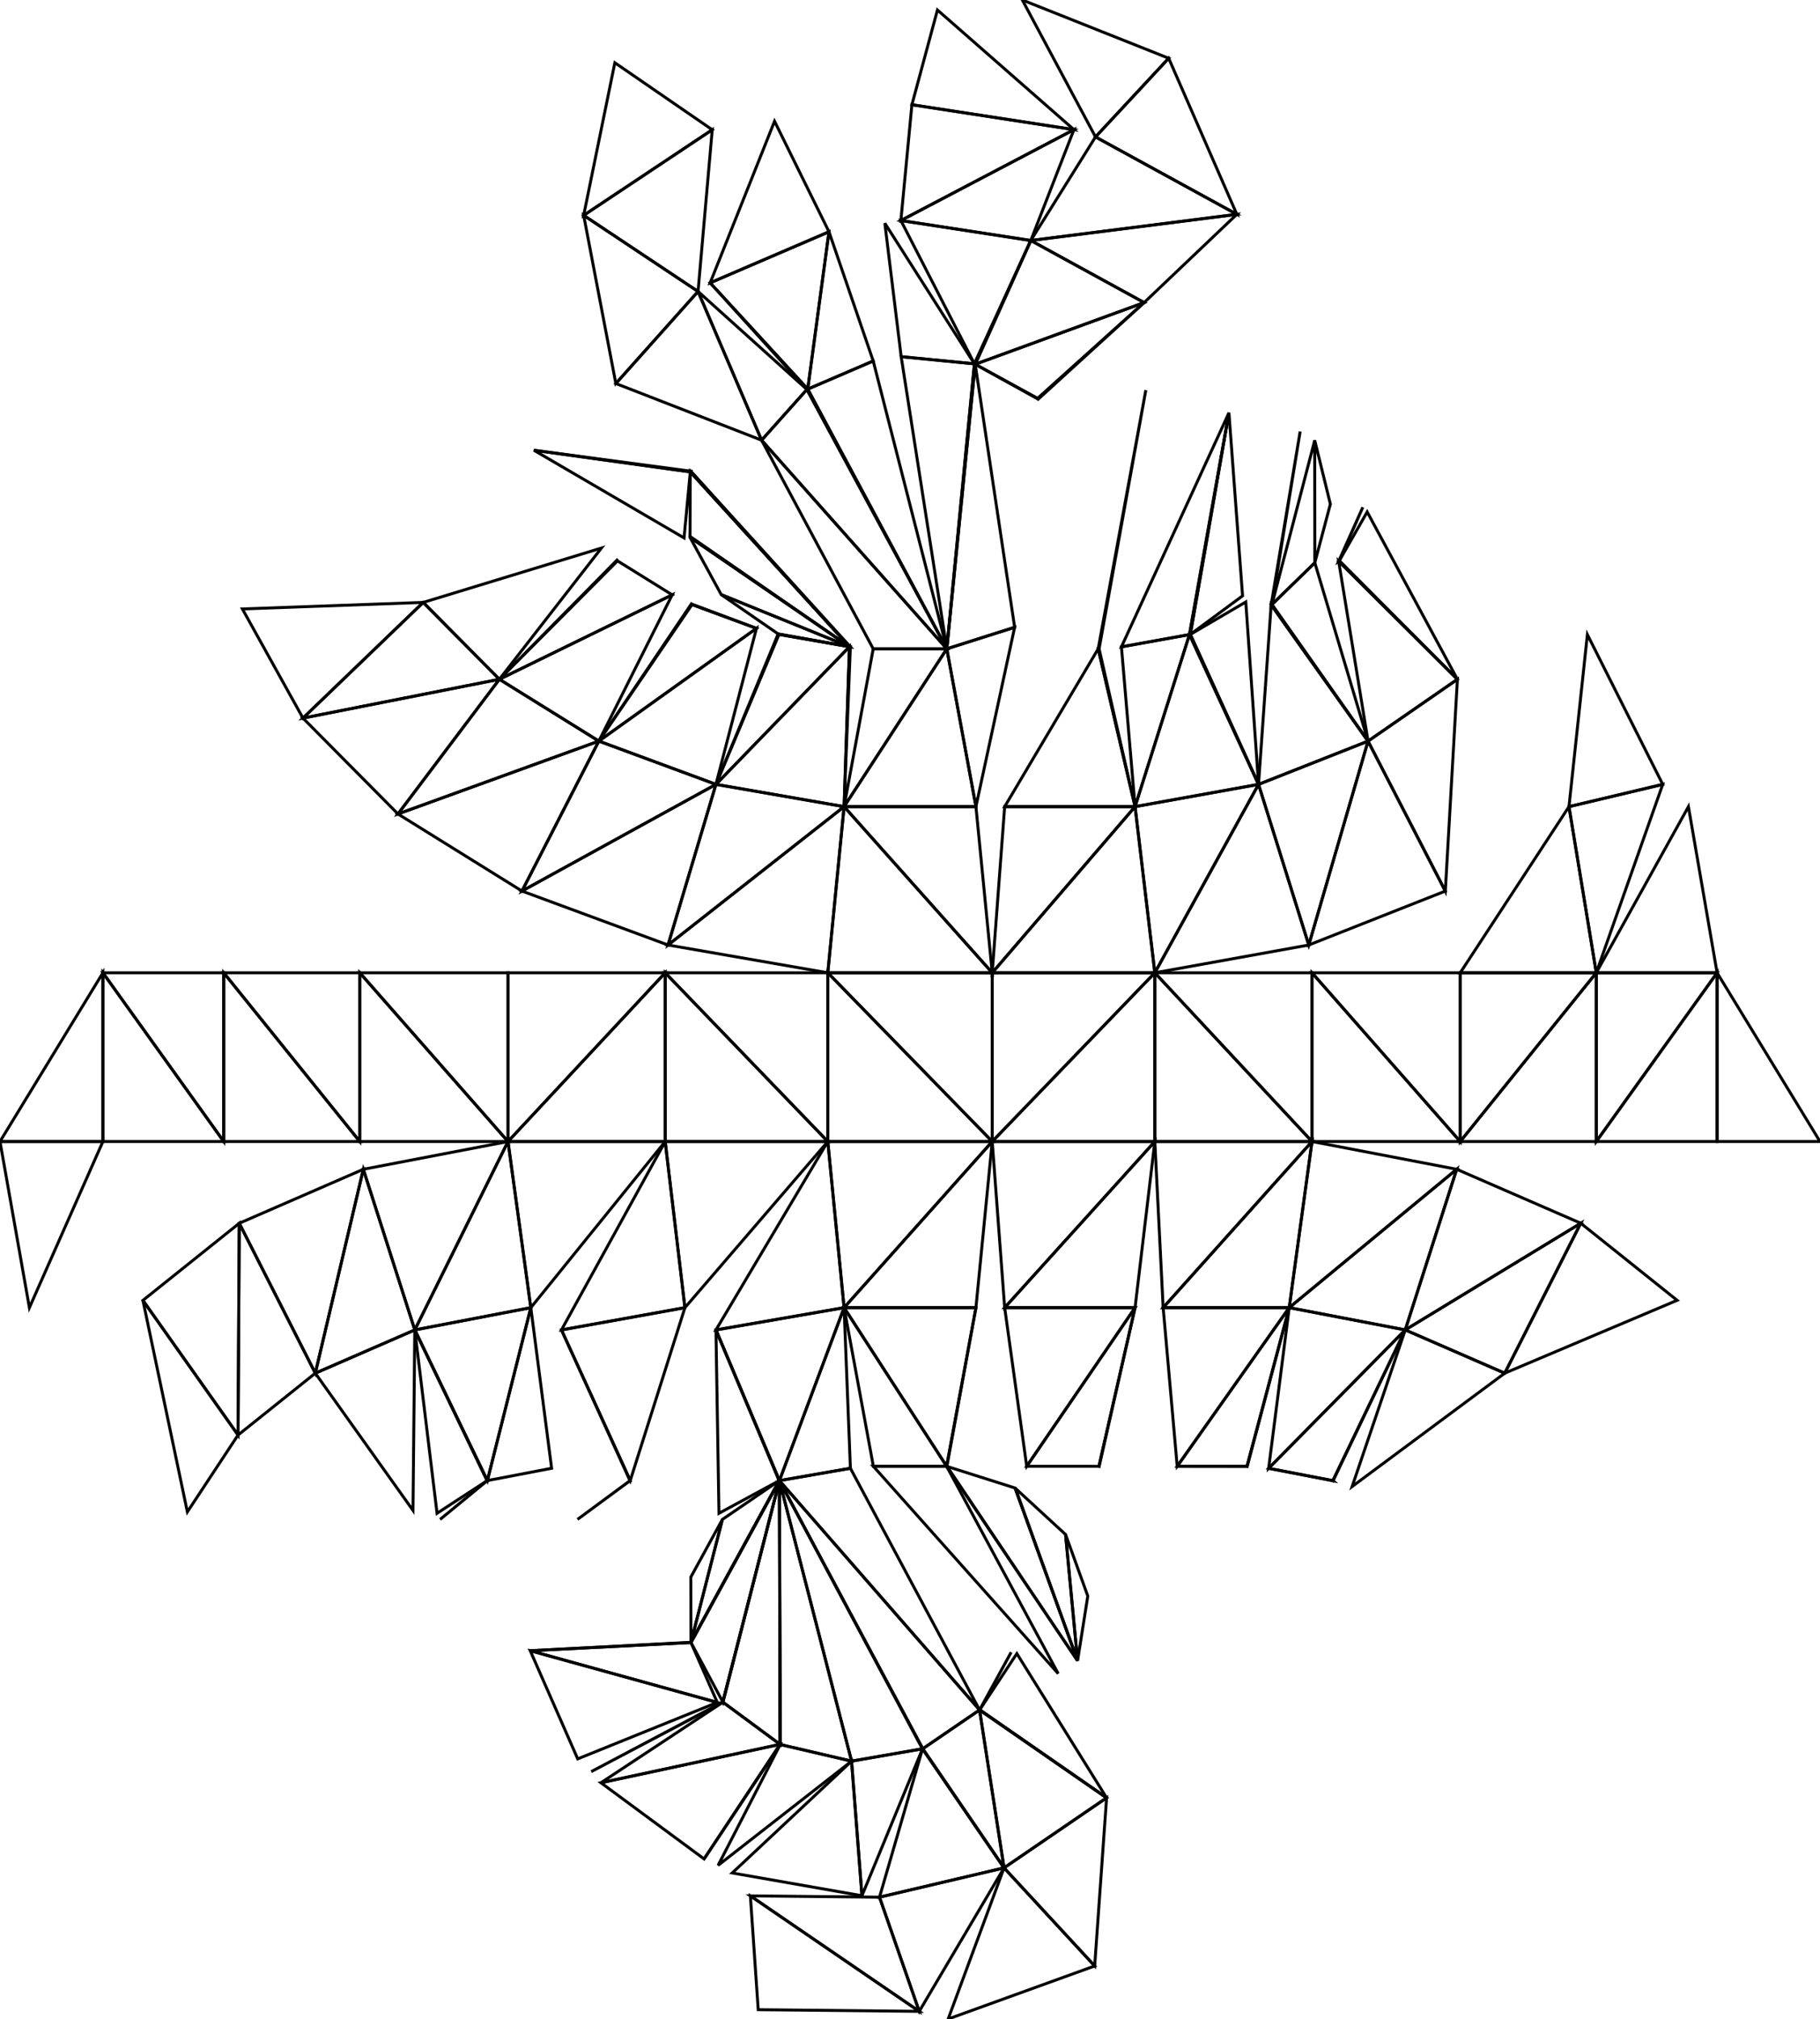 <svg width="619.081" height="686.44" viewBox="-151.359 -330.735 619.081 686.44" xmlns="http://www.w3.org/2000/svg">
<polygon points="130.22 0 186.15 0 186.15 57.37 " stroke="black" stroke-width="1" fill="transparent"/>
<polygon points="130.22 0 135.76 -56.487 186.15 0 " stroke="black" stroke-width="1" fill="transparent"/>
<polygon points="75.876 -9.442 135.76 -56.487 130.22 -4.36965e-08 " stroke="black" stroke-width="1" fill="transparent"/>
<polygon points="75.876 -9.442 92.171 -64.058 135.76 -56.487 " stroke="black" stroke-width="1" fill="transparent"/>
<polygon points="26.192 -27.787 92.171 -64.058 75.876 -9.442 " stroke="black" stroke-width="1" fill="transparent"/>
<polygon points="52.336 -78.77 92.171 -64.058 26.192 -27.787 " stroke="black" stroke-width="1" fill="transparent"/>
<polygon points="52.336 -78.77 105.951 -117.101 92.171 -64.058 " stroke="black" stroke-width="1" fill="transparent"/>
<polygon points="105.951 -117.101 52.336 -78.77 83.997 -125.206 " stroke="black" stroke-width="1" fill="transparent"/>
<polygon points="83.997 -125.206 52.336 -78.77 83.787 -125.386 " stroke="black" stroke-width="1" fill="transparent"/>
<polygon points="83.997 -125.206 83.805 -125.41 105.951 -117.101 " stroke="black" stroke-width="1" fill="transparent"/>
<polygon points="-15.991 -53.993 52.336 -78.77 26.192 -27.787 " stroke="black" stroke-width="1" fill="transparent"/>
<polygon points="-15.991 -53.993 18.507 -99.784 52.336 -78.77 " stroke="black" stroke-width="1" fill="transparent"/>
<polygon points="-48.307 -86.58 18.507 -99.784 -15.991 -53.993 " stroke="black" stroke-width="1" fill="transparent"/>
<polygon points="-7.408 -125.918 18.507 -99.784 -48.307 -86.58 " stroke="black" stroke-width="1" fill="transparent"/>
<polygon points="-7.408 -125.918 53.209 -144.4 18.507 -99.784 " stroke="black" stroke-width="1" fill="transparent"/>
<polygon points="-48.307 -86.58 -68.908 -123.702 -7.408 -125.918 " stroke="black" stroke-width="1" fill="transparent"/>
<polygon points="18.507 -99.784 77.285 -128.493 52.336 -78.77 " stroke="black" stroke-width="1" fill="transparent"/>
<polygon points="18.507 -99.784 58.643 -140.071 77.285 -128.493 " stroke="black" stroke-width="1" fill="transparent"/>
<polygon points="58.643 -140.071 18.507 -99.784 58.495 -140.282 " stroke="black" stroke-width="1" fill="transparent"/>
<polygon points="92.171 -64.058 137.591 -110.864 135.76 -56.487 " stroke="black" stroke-width="1" fill="transparent"/>
<polygon points="113.571 -115.037 137.591 -110.864 92.171 -64.058 " stroke="black" stroke-width="1" fill="transparent"/>
<polygon points="113.571 -115.037 113.328 -115.203 137.591 -110.864 " stroke="black" stroke-width="1" fill="transparent"/>
<polygon points="137.591 -110.864 113.328 -115.203 93.972 -128.573 " stroke="black" stroke-width="1" fill="transparent"/>
<polygon points="93.972 -128.573 83.354 -148.041 137.591 -110.864 " stroke="black" stroke-width="1" fill="transparent"/>
<polygon points="113.571 -115.037 92.171 -64.058 113.313 -115.177 " stroke="black" stroke-width="1" fill="transparent"/>
<polygon points="137.896 -110.811 135.76 -56.487 137.591 -110.864 " stroke="black" stroke-width="1" fill="transparent"/>
<polygon points="137.591 -110.864 83.581 -170.547 137.896 -110.811 " stroke="black" stroke-width="1" fill="transparent"/>
<polygon points="83.581 -170.547 137.591 -110.864 83.444 -170.291 " stroke="black" stroke-width="1" fill="transparent"/>
<polygon points="83.356 -148.32 83.444 -170.291 137.591 -110.864 " stroke="black" stroke-width="1" fill="transparent"/>
<polygon points="83.356 -148.32 137.591 -110.864 83.355 -148.042 " stroke="black" stroke-width="1" fill="transparent"/>
<polygon points="83.444 -170.291 30.236 -177.66 83.581 -170.547 " stroke="black" stroke-width="1" fill="transparent"/>
<polygon points="83.444 -170.291 81.325 -147.851 30.236 -177.66 " stroke="black" stroke-width="1" fill="transparent"/>
<polygon points="180.61 -56.487 186.15 -3.66334e-08 135.76 -56.487 " stroke="black" stroke-width="1" fill="transparent"/>
<polygon points="180.61 -56.487 135.76 -56.487 170.7 -110.145 " stroke="black" stroke-width="1" fill="transparent"/>
<polygon points="145.67 -110.145 170.7 -110.145 135.76 -56.487 " stroke="black" stroke-width="1" fill="transparent"/>
<polygon points="170.7 -110.145 145.67 -110.145 107.703 -181.07 " stroke="black" stroke-width="1" fill="transparent"/>
<polygon points="107.703 -181.07 123.114 -198.314 170.7 -110.145 " stroke="black" stroke-width="1" fill="transparent"/>
<polygon points="123.114 -198.314 107.703 -181.07 86.085 -231.637 " stroke="black" stroke-width="1" fill="transparent"/>
<polygon points="86.085 -231.637 107.703 -181.07 58.123 -200.341 " stroke="black" stroke-width="1" fill="transparent"/>
<polygon points="86.085 -231.637 58.123 -200.341 47.179 -257.52 " stroke="black" stroke-width="1" fill="transparent"/>
<polygon points="86.085 -231.637 47.179 -257.52 90.912 -286.62 " stroke="black" stroke-width="1" fill="transparent"/>
<polygon points="57.784 -309.402 90.912 -286.62 47.179 -257.52 " stroke="black" stroke-width="1" fill="transparent"/>
<polygon points="123.397 -198.436 170.7 -110.145 123.114 -198.314 " stroke="black" stroke-width="1" fill="transparent"/>
<polygon points="145.67 -208.006 170.7 -110.145 123.397 -198.436 " stroke="black" stroke-width="1" fill="transparent"/>
<polygon points="145.67 -208.006 123.397 -198.436 130.624 -251.935 " stroke="black" stroke-width="1" fill="transparent"/>
<polygon points="123.114 -198.314 90.204 -234.569 123.397 -198.436 " stroke="black" stroke-width="1" fill="transparent"/>
<polygon points="130.624 -251.936 123.397 -198.436 90.204 -234.569 " stroke="black" stroke-width="1" fill="transparent"/>
<polygon points="130.624 -251.936 90.204 -234.569 112.106 -289.519 " stroke="black" stroke-width="1" fill="transparent"/>
<polygon points="180.61 -56.487 170.7 -110.145 193.777 -117.466 " stroke="black" stroke-width="1" fill="transparent"/>
<polygon points="170.7 -110.145 180.364 -206.892 193.777 -117.466 " stroke="black" stroke-width="1" fill="transparent"/>
<polygon points="180.094 -207.04 180.364 -206.892 170.7 -110.145 " stroke="black" stroke-width="1" fill="transparent"/>
<polygon points="180.094 -207.04 199.271 -248.97 180.364 -206.892 " stroke="black" stroke-width="1" fill="transparent"/>
<polygon points="180.094 -207.04 155.079 -255.759 199.271 -248.97 " stroke="black" stroke-width="1" fill="transparent"/>
<polygon points="199.271 -248.97 155.079 -255.759 213.94 -286.658 " stroke="black" stroke-width="1" fill="transparent"/>
<polygon points="158.831 -295.125 213.94 -286.658 155.079 -255.759 " stroke="black" stroke-width="1" fill="transparent"/>
<polygon points="213.94 -286.658 158.831 -295.125 167.515 -327.335 " stroke="black" stroke-width="1" fill="transparent"/>
<polygon points="237.824 -227.863 180.364 -206.892 199.271 -248.97 " stroke="black" stroke-width="1" fill="transparent"/>
<polygon points="180.364 -206.892 237.824 -227.863 201.604 -195.261 " stroke="black" stroke-width="1" fill="transparent"/>
<polygon points="201.604 -195.261 237.824 -227.863 201.798 -195.033 " stroke="black" stroke-width="1" fill="transparent"/>
<polygon points="201.604 -195.261 201.778 -195.026 180.364 -206.892 " stroke="black" stroke-width="1" fill="transparent"/>
<polygon points="237.824 -227.863 199.271 -248.97 269.356 -257.862 " stroke="black" stroke-width="1" fill="transparent"/>
<polygon points="269.356 -257.862 199.271 -248.97 221.281 -284.184 " stroke="black" stroke-width="1" fill="transparent"/>
<polygon points="269.356 -257.862 221.281 -284.184 246.175 -310.929 " stroke="black" stroke-width="1" fill="transparent"/>
<polygon points="221.281 -284.184 196.391 -330.735 246.175 -310.929 " stroke="black" stroke-width="1" fill="transparent"/>
<polygon points="155.182 -209.463 180.094 -207.04 170.7 -110.145 " stroke="black" stroke-width="1" fill="transparent"/>
<polygon points="180.094 -207.04 155.182 -209.463 149.619 -254.844 " stroke="black" stroke-width="1" fill="transparent"/>
<polygon points="241.46 0 186.15 57.37 186.15 0 " stroke="black" stroke-width="1" fill="transparent"/>
<polygon points="241.46 1.77636e-14 241.46 57.37 186.15 57.37 " stroke="black" stroke-width="1" fill="transparent"/>
<polygon points="241.46 1.77636e-14 294.922 57.37 241.46 57.37 " stroke="black" stroke-width="1" fill="transparent"/>
<polygon points="294.922 57.37 241.46 -1.06581e-13 294.922 1.50642e-07 " stroke="black" stroke-width="1" fill="transparent"/>
<polygon points="294.922 1.50642e-07 345.344 57.37 294.922 57.37 " stroke="black" stroke-width="1" fill="transparent"/>
<polygon points="294.922 1.50643e-07 345.344 1.24194e-06 345.344 57.37 " stroke="black" stroke-width="1" fill="transparent"/>
<polygon points="391.622 2.52343e-06 345.344 57.37 345.344 1.24194e-06 " stroke="black" stroke-width="1" fill="transparent"/>
<polygon points="345.344 57.37 391.622 2.52343e-06 391.622 57.37 " stroke="black" stroke-width="1" fill="transparent"/>
<polygon points="391.622 2.52343e-06 432.718 3.13412e-06 391.622 57.37 " stroke="black" stroke-width="1" fill="transparent"/>
<polygon points="391.622 7.12412e-06 422.968 -56.486 432.718 -1.46657e-06 " stroke="black" stroke-width="1" fill="transparent"/>
<polygon points="391.622 57.37 432.718 3.13412e-06 432.718 57.37 " stroke="black" stroke-width="1" fill="transparent"/>
<polygon points="432.718 3.13412e-06 467.722 57.37 432.718 57.37 " stroke="black" stroke-width="1" fill="transparent"/>
<polygon points="345.344 -1.85809e-06 382.336 -56.483 391.622 5.62346e-06 " stroke="black" stroke-width="1" fill="transparent"/>
<polygon points="391.622 6.02239e-06 382.336 -56.483 414.226 -64.053 " stroke="black" stroke-width="1" fill="transparent"/>
<polygon points="382.336 -56.483 388.597 -114.982 414.226 -64.053 " stroke="black" stroke-width="1" fill="transparent"/>
<polygon points="244.294 113.855 241.46 57.37 294.922 57.37 " stroke="black" stroke-width="1" fill="transparent"/>
<polygon points="244.294 113.855 294.922 57.37 287.173 113.854 " stroke="black" stroke-width="1" fill="transparent"/>
<polygon points="344.143 66.804 287.173 113.854 294.922 57.37 " stroke="black" stroke-width="1" fill="transparent"/>
<polygon points="344.143 66.804 326.642 121.42 287.173 113.854 " stroke="black" stroke-width="1" fill="transparent"/>
<polygon points="386.342 85.149 326.642 121.42 344.143 66.804 " stroke="black" stroke-width="1" fill="transparent"/>
<polygon points="360.484 136.13 326.642 121.42 386.342 85.149 " stroke="black" stroke-width="1" fill="transparent"/>
<polygon points="326.642 121.42 360.484 136.13 308.581 174.666 " stroke="black" stroke-width="1" fill="transparent"/>
<polygon points="419.121 111.354 360.484 136.13 386.342 85.149 " stroke="black" stroke-width="1" fill="transparent"/>
<polygon points="280.174 168.479 287.173 113.854 326.642 121.42 " stroke="black" stroke-width="1" fill="transparent"/>
<polygon points="302.034 172.668 280.174 168.479 326.642 121.42 " stroke="black" stroke-width="1" fill="transparent"/>
<polygon points="302.034 172.668 302.09 172.715 280.174 168.479 " stroke="black" stroke-width="1" fill="transparent"/>
<polygon points="326.642 121.42 302.094 172.707 302.034 172.668 " stroke="black" stroke-width="1" fill="transparent"/>
<polygon points="249.07 167.795 244.294 113.856 287.173 113.854 " stroke="black" stroke-width="1" fill="transparent"/>
<polygon points="272.816 167.794 249.07 167.795 287.173 113.854 " stroke="black" stroke-width="1" fill="transparent"/>
<polygon points="272.816 167.794 272.887 167.828 249.07 167.795 " stroke="black" stroke-width="1" fill="transparent"/>
<polygon points="272.889 167.82 272.816 167.794 287.173 113.854 " stroke="black" stroke-width="1" fill="transparent"/>
<polygon points="190.385 113.857 186.15 57.37 241.46 57.37 " stroke="black" stroke-width="1" fill="transparent"/>
<polygon points="241.46 57.37 234.739 113.856 190.385 113.857 " stroke="black" stroke-width="1" fill="transparent"/>
<polygon points="197.883 167.793 190.385 113.857 234.739 113.856 " stroke="black" stroke-width="1" fill="transparent"/>
<polygon points="222.445 167.795 197.883 167.793 234.739 113.856 " stroke="black" stroke-width="1" fill="transparent"/>
<polygon points="222.523 167.821 222.445 167.795 234.739 113.856 " stroke="black" stroke-width="1" fill="transparent"/>
<polygon points="186.15 5.6112e-07 234.739 -56.486 241.46 -5.6112e-07 " stroke="black" stroke-width="1" fill="transparent"/>
<polygon points="234.739 -56.486 186.15 6.93697e-07 190.385 -56.487 " stroke="black" stroke-width="1" fill="transparent"/>
<polygon points="190.385 -56.487 222.196 -110.146 234.739 -56.486 " stroke="black" stroke-width="1" fill="transparent"/>
<polygon points="222.507 -110.146 234.739 -56.486 222.196 -110.146 " stroke="black" stroke-width="1" fill="transparent"/>
<polygon points="222.196 -110.146 238.4 -198.093 222.507 -110.146 " stroke="black" stroke-width="1" fill="transparent"/>
<polygon points="276.738 -64.055 241.46 -5.7939e-07 234.739 -56.486 " stroke="black" stroke-width="1" fill="transparent"/>
<polygon points="241.46 -1.00829e-06 276.738 -64.055 293.825 -9.44 " stroke="black" stroke-width="1" fill="transparent"/>
<polygon points="293.825 -9.44 276.738 -64.055 313.984 -78.761 " stroke="black" stroke-width="1" fill="transparent"/>
<polygon points="276.738 -64.055 281.033 -125.099 313.984 -78.761 " stroke="black" stroke-width="1" fill="transparent"/>
<polygon points="281.293 -125.202 313.984 -78.761 281.033 -125.099 " stroke="black" stroke-width="1" fill="transparent"/>
<polygon points="313.984 -78.761 281.293 -125.202 295.882 -139.402 " stroke="black" stroke-width="1" fill="transparent"/>
<polygon points="295.882 -139.402 281.293 -125.202 295.85 -181.029 " stroke="black" stroke-width="1" fill="transparent"/>
<polygon points="295.85 -181.029 301.171 -159.353 295.882 -139.402 " stroke="black" stroke-width="1" fill="transparent"/>
<polygon points="281.033 -125.099 290.895 -184.031 281.293 -125.202 " stroke="black" stroke-width="1" fill="transparent"/>
<polygon points="293.825 -9.44 313.984 -78.761 340.274 -27.778 " stroke="black" stroke-width="1" fill="transparent"/>
<polygon points="313.984 -78.761 344.383 -99.778 340.274 -27.778 " stroke="black" stroke-width="1" fill="transparent"/>
<polygon points="313.984 -78.761 303.997 -139.928 344.383 -99.778 " stroke="black" stroke-width="1" fill="transparent"/>
<polygon points="344.383 -99.778 303.997 -139.928 304.209 -140.075 " stroke="black" stroke-width="1" fill="transparent"/>
<polygon points="304.209 -140.075 303.997 -139.928 312.208 -158.288 " stroke="black" stroke-width="1" fill="transparent"/>
<polygon points="344.383 -99.778 304.209 -140.075 313.696 -156.688 " stroke="black" stroke-width="1" fill="transparent"/>
<polygon points="234.739 -56.486 253.242 -114.983 276.738 -64.055 " stroke="black" stroke-width="1" fill="transparent"/>
<polygon points="234.739 -56.486 230.101 -110.812 253.242 -114.983 " stroke="black" stroke-width="1" fill="transparent"/>
<polygon points="230.101 -110.812 266.671 -190.396 253.242 -114.983 " stroke="black" stroke-width="1" fill="transparent"/>
<polygon points="253.536 -115.036 276.738 -64.055 253.242 -114.983 " stroke="black" stroke-width="1" fill="transparent"/>
<polygon points="276.738 -64.055 253.536 -115.036 272.402 -126.072 " stroke="black" stroke-width="1" fill="transparent"/>
<polygon points="253.242 -114.983 266.67 -190.396 253.536 -115.036 " stroke="black" stroke-width="1" fill="transparent"/>
<polygon points="271.304 -128.152 253.536 -115.036 266.67 -190.396 " stroke="black" stroke-width="1" fill="transparent"/>
<polygon points="130.22 -1.77636e-14 186.15 57.37 130.22 57.37 " stroke="black" stroke-width="1" fill="transparent"/>
<polygon points="186.15 57.37 135.76 113.857 130.22 57.37 " stroke="black" stroke-width="1" fill="transparent"/>
<polygon points="180.61 113.857 135.76 113.857 186.15 57.37 " stroke="black" stroke-width="1" fill="transparent"/>
<polygon points="170.65 167.794 135.76 113.857 180.61 113.857 " stroke="black" stroke-width="1" fill="transparent"/>
<polygon points="170.65 167.794 145.72 167.794 135.76 113.857 " stroke="black" stroke-width="1" fill="transparent"/>
<polygon points="145.72 167.794 170.65 167.794 208.594 238.278 " stroke="black" stroke-width="1" fill="transparent"/>
<polygon points="170.731 167.82 170.65 167.794 180.61 113.857 " stroke="black" stroke-width="1" fill="transparent"/>
<polygon points="170.731 167.82 215.183 233.907 170.65 167.794 " stroke="black" stroke-width="1" fill="transparent"/>
<polygon points="215.183 233.907 170.731 167.82 193.926 175.177 " stroke="black" stroke-width="1" fill="transparent"/>
<polygon points="215.183 233.907 193.926 175.177 193.986 175.232 " stroke="black" stroke-width="1" fill="transparent"/>
<polygon points="211.094 190.967 215.183 233.907 193.986 175.232 " stroke="black" stroke-width="1" fill="transparent"/>
<polygon points="218.659 211.903 215.183 233.907 211.094 190.967 " stroke="black" stroke-width="1" fill="transparent"/>
<polygon points="92.171 121.427 130.22 57.37 135.76 113.857 " stroke="black" stroke-width="1" fill="transparent"/>
<polygon points="113.767 172.656 92.171 121.427 135.76 113.857 " stroke="black" stroke-width="1" fill="transparent"/>
<polygon points="113.767 172.656 113.681 172.671 92.171 121.427 " stroke="black" stroke-width="1" fill="transparent"/>
<polygon points="113.681 172.671 113.767 172.656 83.676 227.625 " stroke="black" stroke-width="1" fill="transparent"/>
<polygon points="83.676 227.703 83.676 227.625 113.767 172.656 " stroke="black" stroke-width="1" fill="transparent"/>
<polygon points="83.676 227.703 28.999 230.485 83.676 227.625 " stroke="black" stroke-width="1" fill="transparent"/>
<polygon points="28.999 230.485 83.676 227.703 92.627 248.072 " stroke="black" stroke-width="1" fill="transparent"/>
<polygon points="45.154 267.262 28.999 230.485 92.627 248.072 " stroke="black" stroke-width="1" fill="transparent"/>
<polygon points="94.507 247.915 83.676 227.703 113.767 172.656 " stroke="black" stroke-width="1" fill="transparent"/>
<polygon points="94.507 247.915 113.767 172.656 94.546 247.987 " stroke="black" stroke-width="1" fill="transparent"/>
<polygon points="113.977 262.33 94.546 247.987 113.767 172.656 " stroke="black" stroke-width="1" fill="transparent"/>
<polygon points="113.977 262.33 53.054 275.385 94.546 247.987 " stroke="black" stroke-width="1" fill="transparent"/>
<polygon points="88.139 301.282 53.054 275.385 113.977 262.33 " stroke="black" stroke-width="1" fill="transparent"/>
<polygon points="113.977 262.33 113.767 172.656 114.046 262.381 " stroke="black" stroke-width="1" fill="transparent"/>
<polygon points="88.138 301.283 113.977 262.33 114.046 262.381 " stroke="black" stroke-width="1" fill="transparent"/>
<polygon points="49.743 271.604 94.507 247.915 94.546 247.987 " stroke="black" stroke-width="1" fill="transparent"/>
<polygon points="113.681 172.671 83.676 227.625 94.364 185.86 " stroke="black" stroke-width="1" fill="transparent"/>
<polygon points="83.624 205.474 94.364 185.86 83.676 227.625 " stroke="black" stroke-width="1" fill="transparent"/>
<polygon points="92.171 121.427 113.681 172.671 93.205 183.768 " stroke="black" stroke-width="1" fill="transparent"/>
<polygon points="137.908 168.462 113.767 172.656 135.76 113.857 " stroke="black" stroke-width="1" fill="transparent"/>
<polygon points="113.767 172.656 137.908 168.462 181.841 250.633 " stroke="black" stroke-width="1" fill="transparent"/>
<polygon points="181.841 250.633 162.523 263.822 113.767 172.656 " stroke="black" stroke-width="1" fill="transparent"/>
<polygon points="190.171 304.318 162.523 263.822 181.841 250.633 " stroke="black" stroke-width="1" fill="transparent"/>
<polygon points="190.171 304.318 162.44 263.842 162.523 263.822 " stroke="black" stroke-width="1" fill="transparent"/>
<polygon points="190.171 304.318 147.808 314.284 162.44 263.842 " stroke="black" stroke-width="1" fill="transparent"/>
<polygon points="190.171 304.318 161.324 353.1 147.808 314.284 " stroke="black" stroke-width="1" fill="transparent"/>
<polygon points="147.808 314.284 161.324 353.1 103.884 313.836 " stroke="black" stroke-width="1" fill="transparent"/>
<polygon points="106.55 352.542 103.884 313.836 161.324 353.1 " stroke="black" stroke-width="1" fill="transparent"/>
<polygon points="190.171 304.318 181.841 250.633 225.054 280.502 " stroke="black" stroke-width="1" fill="transparent"/>
<polygon points="181.909 250.586 225.054 280.502 181.841 250.633 " stroke="black" stroke-width="1" fill="transparent"/>
<polygon points="194.529 231.468 225.054 280.502 181.909 250.586 " stroke="black" stroke-width="1" fill="transparent"/>
<polygon points="181.909 250.586 181.841 250.633 192.582 231.011 " stroke="black" stroke-width="1" fill="transparent"/>
<polygon points="225.054 280.502 221.002 337.674 190.171 304.318 " stroke="black" stroke-width="1" fill="transparent"/>
<polygon points="221.002 337.674 171.158 355.706 190.171 304.318 " stroke="black" stroke-width="1" fill="transparent"/>
<polygon points="162.523 263.822 162.437 263.837 113.767 172.656 " stroke="black" stroke-width="1" fill="transparent"/>
<polygon points="162.437 263.837 138.306 268.033 113.767 172.656 " stroke="black" stroke-width="1" fill="transparent"/>
<polygon points="138.306 268.033 162.437 263.837 141.841 313.793 " stroke="black" stroke-width="1" fill="transparent"/>
<polygon points="141.841 313.793 97.703 306.053 138.306 268.033 " stroke="black" stroke-width="1" fill="transparent"/>
<polygon points="114.045 262.381 113.767 172.656 138.306 268.033 " stroke="black" stroke-width="1" fill="transparent"/>
<polygon points="114.045 262.381 138.306 268.033 92.906 303.468 " stroke="black" stroke-width="1" fill="transparent"/>
<polygon points="74.91 -1.77636e-14 130.22 -1.77636e-14 130.22 57.37 " stroke="black" stroke-width="1" fill="transparent"/>
<polygon points="74.91 0 130.22 57.37 74.91 57.37 " stroke="black" stroke-width="1" fill="transparent"/>
<polygon points="81.622 113.854 74.91 57.37 130.22 57.37 " stroke="black" stroke-width="1" fill="transparent"/>
<polygon points="39.629 121.424 74.91 57.37 81.622 113.854 " stroke="black" stroke-width="1" fill="transparent"/>
<polygon points="39.629 121.424 81.622 113.854 63.02 172.652 " stroke="black" stroke-width="1" fill="transparent"/>
<polygon points="62.938 172.667 39.629 121.424 63.02 172.652 " stroke="black" stroke-width="1" fill="transparent"/>
<polygon points="62.938 172.667 63.02 172.652 45.077 185.849 " stroke="black" stroke-width="1" fill="transparent"/>
<polygon points="74.91 57.37 21.442 57.37 74.91 -1.77636e-14 " stroke="black" stroke-width="1" fill="transparent"/>
<polygon points="21.442 57.37 74.91 57.37 29.201 113.857 " stroke="black" stroke-width="1" fill="transparent"/>
<polygon points="21.442 57.37 29.201 113.857 -10.267 121.428 " stroke="black" stroke-width="1" fill="transparent"/>
<polygon points="-10.267 121.428 29.201 113.857 14.419 172.652 " stroke="black" stroke-width="1" fill="transparent"/>
<polygon points="14.419 172.652 29.201 113.857 36.278 168.46 " stroke="black" stroke-width="1" fill="transparent"/>
<polygon points="14.419 172.652 14.342 172.666 -10.267 121.428 " stroke="black" stroke-width="1" fill="transparent"/>
<polygon points="14.342 172.666 14.419 172.652 -1.667 185.858 " stroke="black" stroke-width="1" fill="transparent"/>
<polygon points="14.342 172.666 -2.694 183.765 -10.267 121.428 " stroke="black" stroke-width="1" fill="transparent"/>
<polygon points="-10.267 121.428 -27.774 66.813 21.442 57.37 " stroke="black" stroke-width="1" fill="transparent"/>
<polygon points="-27.774 66.813 -10.267 121.428 -44.107 136.141 " stroke="black" stroke-width="1" fill="transparent"/>
<polygon points="-10.267 121.428 -10.881 182.787 -44.107 136.141 " stroke="black" stroke-width="1" fill="transparent"/>
<polygon points="-27.774 66.813 -44.107 136.141 -69.971 85.159 " stroke="black" stroke-width="1" fill="transparent"/>
<polygon points="-69.971 85.159 -44.107 136.141 -70.39 157.16 " stroke="black" stroke-width="1" fill="transparent"/>
<polygon points="-102.744 111.375 -69.971 85.159 -70.39 157.16 " stroke="black" stroke-width="1" fill="transparent"/>
<polygon points="-87.626 183.299 -102.744 111.375 -70.39 157.16 " stroke="black" stroke-width="1" fill="transparent"/>
<polygon points="21.442 -1.56608e-07 74.91 -5.32907e-14 21.442 57.37 " stroke="black" stroke-width="1" fill="transparent"/>
<polygon points="21.442 -1.56608e-07 21.442 57.37 -28.978 -6.36701e-07 " stroke="black" stroke-width="1" fill="transparent"/>
<polygon points="-28.978 57.37 -28.978 -6.36701e-07 21.442 57.37 " stroke="black" stroke-width="1" fill="transparent"/>
<polygon points="-75.254 -1.44775e-06 -28.978 -6.36701e-07 -28.978 57.37 " stroke="black" stroke-width="1" fill="transparent"/>
<polygon points="-28.978 57.37 -75.254 57.37 -75.254 -1.44775e-06 " stroke="black" stroke-width="1" fill="transparent"/>
<polygon points="-116.354 -2.60017e-06 -75.254 -1.44775e-06 -75.254 57.37 " stroke="black" stroke-width="1" fill="transparent"/>
<polygon points="-116.354 -2.60017e-06 -75.254 57.37 -116.354 57.37 " stroke="black" stroke-width="1" fill="transparent"/>
<polygon points="-151.359 57.37 -116.354 -2.60017e-06 -116.354 57.37 " stroke="black" stroke-width="1" fill="transparent"/>
<polygon points="-151.359 57.37 -116.354 57.37 -141.36 113.857 " stroke="black" stroke-width="1" fill="transparent"/>
</svg>